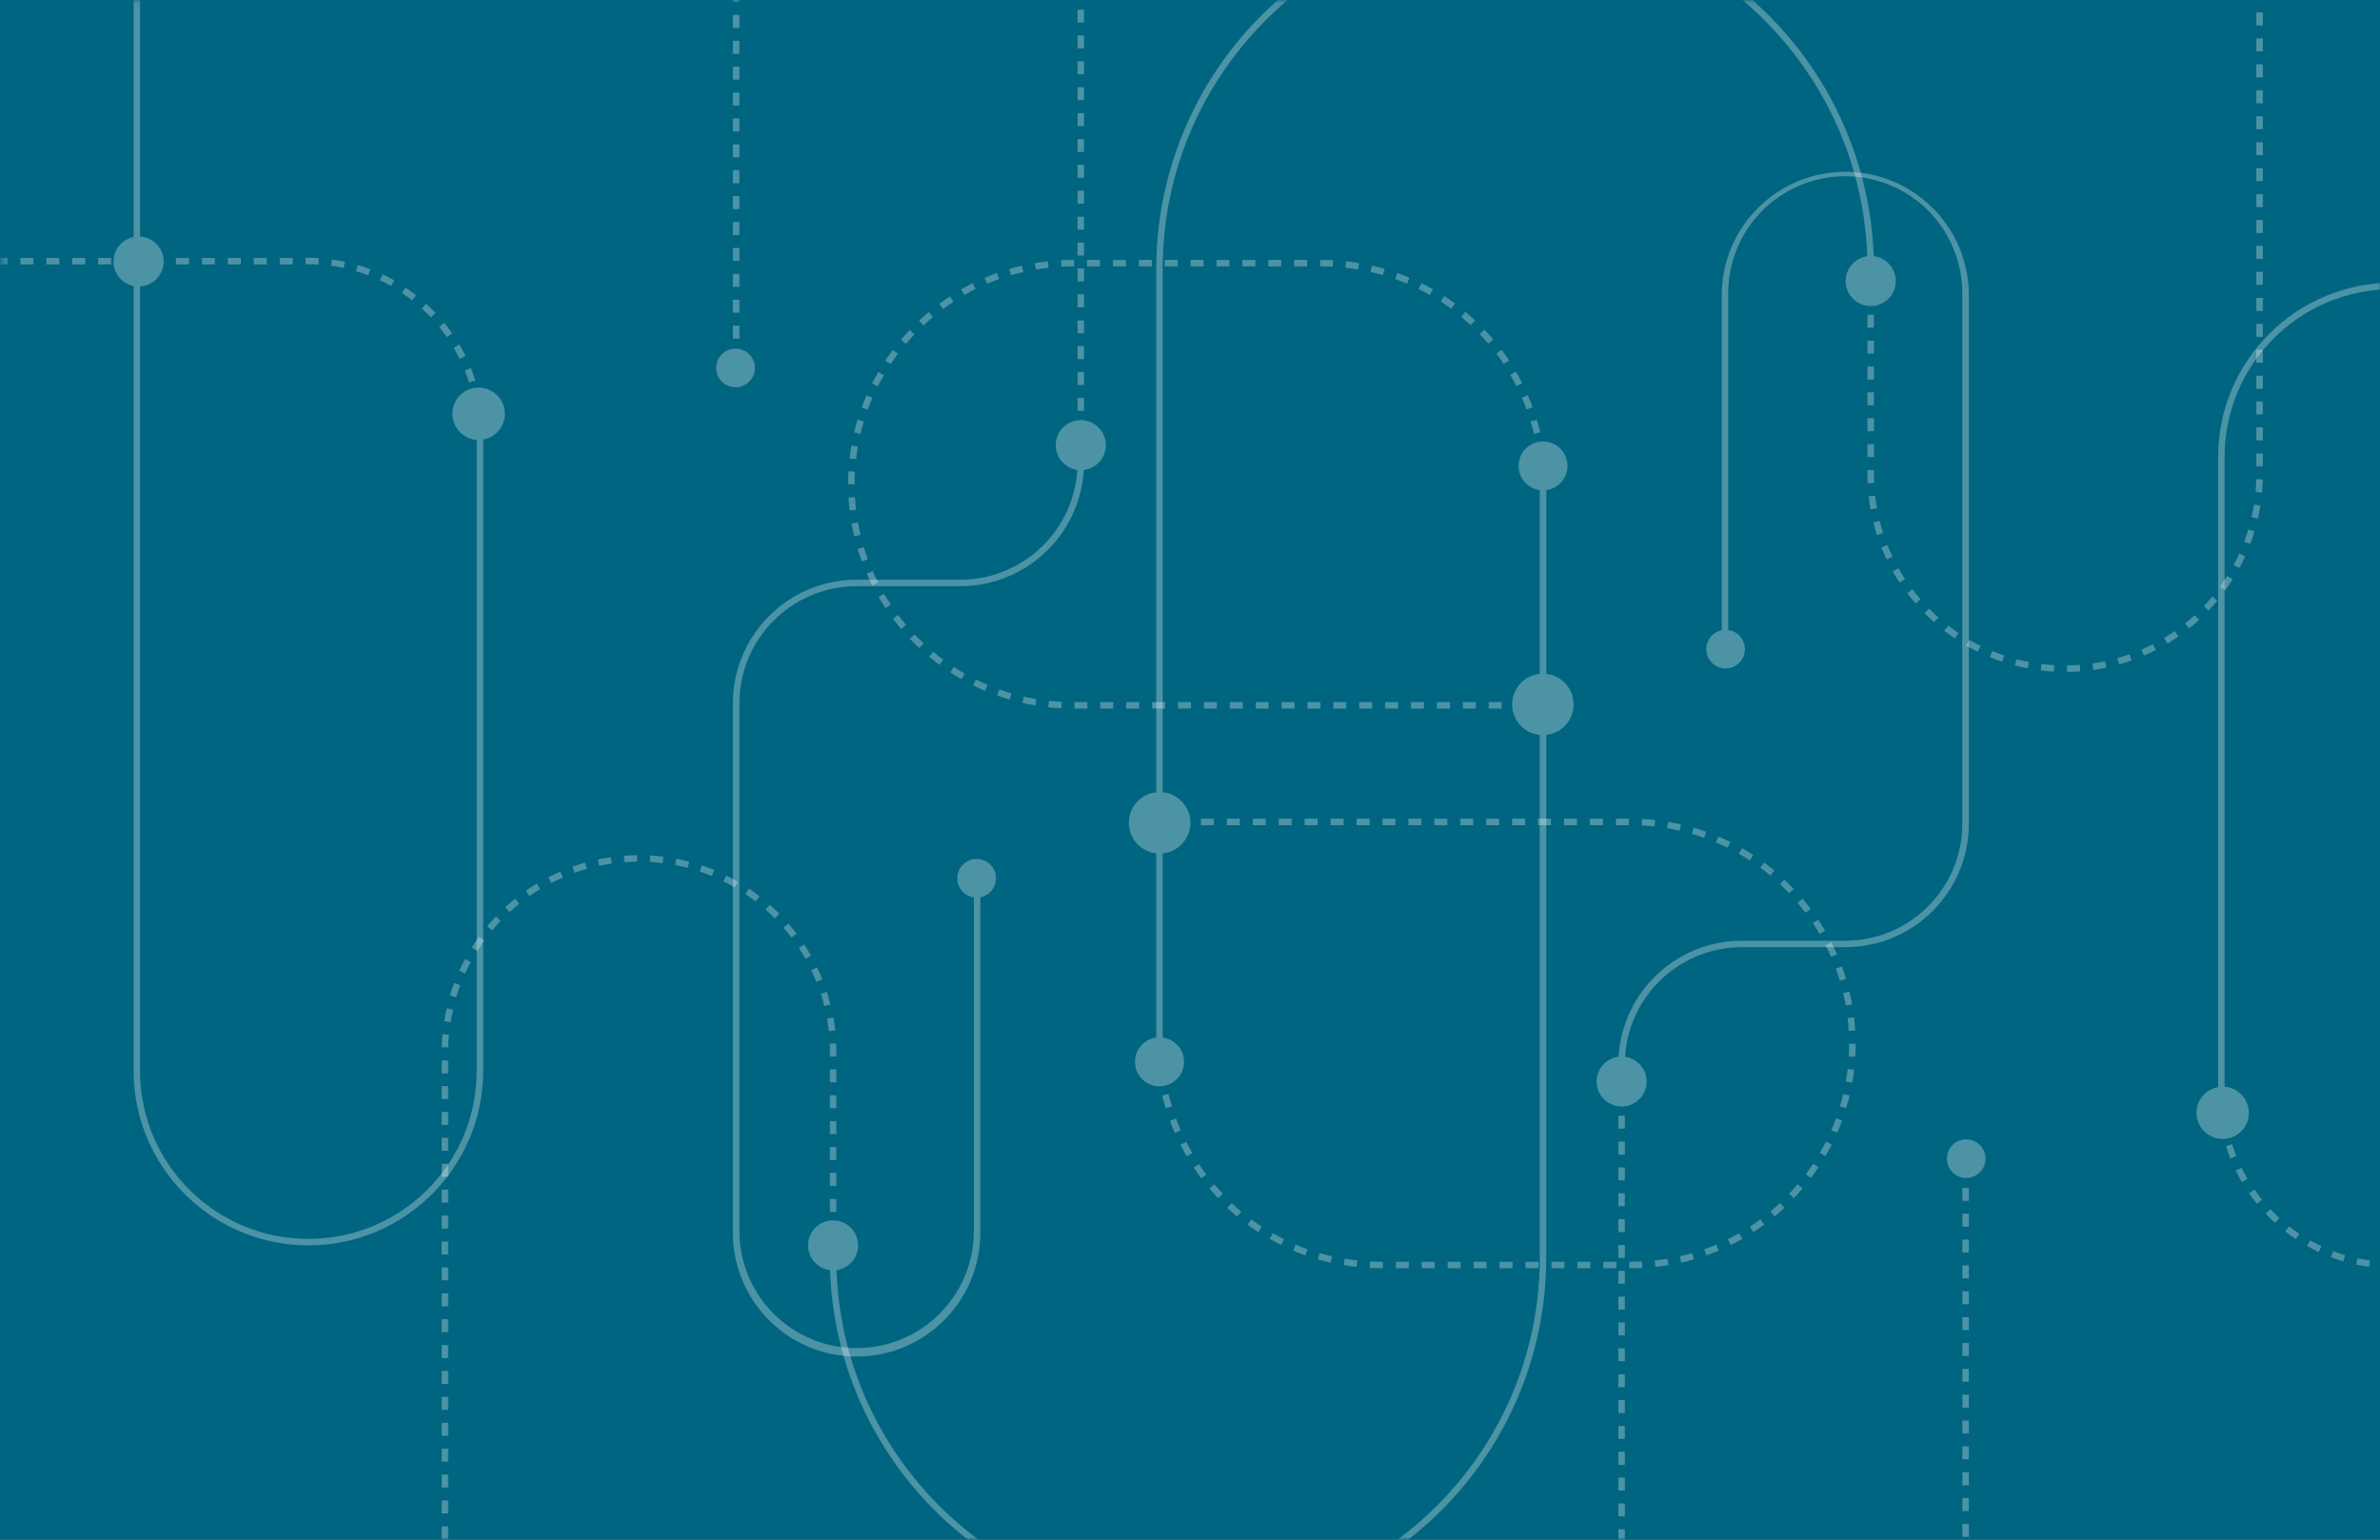 <?xml version="1.0" encoding="UTF-8"?>
<svg width="408px" height="264px" viewBox="0 0 408 264" version="1.1" xmlns="http://www.w3.org/2000/svg" xmlns:xlink="http://www.w3.org/1999/xlink">
    <rect x="0" y="0" width="408" height="264" fill="#333333" stroke="none"/>
    <defs>
        <rect id="path-1" x="0.41" y="0.07" width="408" height="264"></rect>
    </defs>
    <g id="Default_thumbnail_app" stroke="none" stroke-width="1" fill="none" fill-rule="evenodd">
        <rect id="Rectangle-12" fill="#006580" transform="translate(204, 132) scale(-1, 1) translate(-204, -132) " x="0" y="0" width="408" height="264"></rect>
        <g id="Group-2">
            <mask id="mask-2" fill="white">
                <use xlink:href="#path-1"></use>
            </mask>
            <g id="Mask"></g>
            <g id="Group" opacity="0.3" mask="url(#mask-2)" fill="#FFFFFF">
                <g transform="translate(-46, -136)">
                    <path d="M127.719,210.147 L128.833,210.147 C128.833,209.392 128.798,208.63 128.746,207.892 L127.637,207.974 C127.69,208.689 127.719,209.421 127.719,210.147 Z M127.391,205.807 L128.493,205.643 C128.382,204.9 128.235,204.156 128.071,203.424 L126.986,203.67 C127.15,204.373 127.285,205.093 127.391,205.807 Z M126.417,201.573 L127.479,201.239 C127.256,200.519 127.004,199.805 126.722,199.108 L125.69,199.518 C125.96,200.185 126.2,200.876 126.417,201.573 Z M124.81,197.526 L125.807,197.034 C125.479,196.367 125.121,195.699 124.74,195.043 L123.778,195.629 C124.147,196.256 124.493,196.906 124.81,197.55 L124.81,197.526 Z M122.605,193.79 L123.52,193.157 C123.092,192.572 122.634,191.933 122.159,191.354 L121.297,192.051 C121.755,192.636 122.194,193.222 122.605,193.808 L122.605,193.79 Z M119.86,190.428 L120.67,189.667 C120.153,189.116 119.614,188.584 119.057,188.08 L118.306,188.9 C118.84,189.386 119.362,189.901 119.86,190.428 Z M116.64,187.5 L117.327,186.628 C116.74,186.165 116.118,185.72 115.497,185.304 L114.91,186.223 C115.497,186.628 116.083,187.055 116.67,187.5 L116.64,187.5 Z M113.057,185.035 L113.602,184.068 C112.951,183.705 112.277,183.354 111.591,183.038 L111.122,184.039 C111.778,184.349 112.429,184.683 113.057,185.035 Z M109.116,183.196 L109.479,182.159 C108.776,181.895 108.054,181.655 107.333,181.439 L107.022,182.505 C107.714,182.71 108.412,182.944 109.086,183.201 L109.116,183.196 Z M104.905,181.972 L105.139,180.888 C104.4,180.73 103.65,180.601 102.905,180.502 L102.758,181.573 C103.474,181.667 104.195,181.796 104.905,181.942 L104.905,181.972 Z M100.588,181.357 L100.653,180.25 C100.066,180.215 99.433,180.209 98.893,180.197 L98.395,180.197 L98.395,181.31 L98.864,181.31 C99.451,181.31 100.037,181.31 100.582,181.357 L100.588,181.357 Z M0.586,181.339 L2.798,181.339 L2.798,180.226 L0.575,180.226 L0.586,181.339 Z M5.032,181.339 L7.255,181.339 L7.255,180.226 L5.032,180.226 L5.032,181.339 Z M9.478,181.339 L11.7,181.339 L11.7,180.226 L9.478,180.226 L9.478,181.339 Z M13.923,181.339 L16.146,181.339 L16.146,180.226 L13.941,180.226 L13.923,181.339 Z M18.369,181.339 L20.592,181.339 L20.592,180.226 L18.369,180.226 L18.369,181.339 Z M22.814,181.339 L25.037,181.339 L25.037,180.226 L22.814,180.226 L22.814,181.339 Z M27.26,181.339 L29.483,181.339 L29.483,180.226 L27.26,180.226 L27.26,181.339 Z M31.705,181.339 L33.928,181.339 L33.928,180.226 L31.705,180.226 L31.705,181.339 Z M36.151,181.339 L38.374,181.339 L38.374,180.226 L36.151,180.226 L36.151,181.339 Z M40.602,181.339 L42.825,181.339 L42.825,180.226 L40.602,180.226 L40.602,181.339 Z M45.048,181.339 L47.271,181.339 L47.271,180.226 L45.025,180.226 L45.048,181.339 Z M49.494,181.339 L51.716,181.339 L51.716,180.226 L49.494,180.226 L49.494,181.339 Z M53.939,181.339 L56.168,181.339 L56.168,180.226 L53.939,180.226 L53.939,181.339 Z M58.385,181.339 L60.608,181.339 L60.608,180.226 L58.385,180.226 L58.385,181.339 Z M62.83,181.339 L65.053,181.339 L65.053,180.226 L62.83,180.226 L62.83,181.339 Z M67.276,181.339 L69.499,181.339 L69.499,180.226 L67.276,180.226 L67.276,181.339 Z M71.721,181.339 L73.944,181.339 L73.944,180.226 L71.721,180.226 L71.721,181.339 Z M76.167,181.339 L78.39,181.339 L78.39,180.226 L76.167,180.226 L76.167,181.339 Z M80.618,181.339 L82.835,181.339 L82.835,180.226 L80.618,180.226 L80.618,181.339 Z M85.064,181.339 L87.287,181.339 L87.287,180.226 L85.064,180.226 L85.064,181.339 Z M89.51,181.339 L91.732,181.339 L91.732,180.226 L89.51,180.226 L89.51,181.339 Z M93.955,181.339 L96.178,181.339 L96.178,180.226 L93.955,180.226 L93.955,181.339 Z" id="Shape" fill-rule="nonzero"></path>
                    <path d="M98.87,349.542 C115.413,349.523 128.817,336.135 128.833,319.616 L128.833,210.147 L127.719,210.147 L127.719,319.616 C127.719,335.529 114.8,348.43 98.864,348.43 C82.928,348.43 70.009,335.529 70.009,319.616 L70.009,116.01 L68.906,116.01 L68.906,319.616 C68.922,336.135 82.327,349.523 98.87,349.542" id="Path" fill-rule="evenodd"></path>
                    <path d="M171.641,198.493 L172.755,198.493 L172.755,196.273 L171.641,196.273 L171.641,198.493 Z M171.641,194.053 L172.755,194.053 L172.755,191.834 L171.641,191.834 L171.641,194.053 Z M171.641,189.614 L172.755,189.614 L172.755,187.395 L171.641,187.395 L171.641,189.614 Z M171.641,185.175 L172.755,185.175 L172.755,182.956 L171.641,182.956 L171.641,185.175 Z M171.641,180.736 L172.755,180.736 L172.755,178.516 L171.641,178.516 L171.641,180.736 Z M171.641,176.297 L172.755,176.297 L172.755,174.077 L171.641,174.077 L171.641,176.297 Z M171.641,171.858 L172.755,171.858 L172.755,169.638 L171.641,169.638 L171.641,171.858 Z M171.641,167.418 L172.755,167.418 L172.755,165.175 L171.641,165.175 L171.641,167.418 Z M171.641,162.979 L172.755,162.979 L172.755,160.754 L171.641,160.754 L171.641,162.979 Z M171.641,158.534 L172.755,158.534 L172.755,156.315 L171.641,156.315 L171.641,158.534 Z M171.641,154.095 L172.755,154.095 L172.755,151.875 L171.641,151.875 L171.641,154.095 Z M171.641,149.656 L172.755,149.656 L172.755,147.436 L171.641,147.436 L171.641,149.656 Z M171.641,145.217 L172.755,145.217 L172.755,142.997 L171.641,142.997 L171.641,145.217 Z M171.641,140.777 L172.755,140.777 L172.755,138.558 L171.641,138.558 L171.641,140.777 Z M171.641,136.338 L172.755,136.338 L172.755,134.136 L171.641,134.136 L171.641,136.338 Z M171.641,131.899 L172.755,131.899 L172.755,129.679 L171.641,129.679 L171.641,131.899 Z M171.641,127.46 L172.755,127.46 L172.755,125.24 L171.641,125.24 L171.641,127.46 Z M171.641,123.021 L172.755,123.021 L172.755,120.795 L171.641,120.795 L171.641,123.021 Z M171.641,118.581 L172.755,118.581 L172.755,116.356 L171.641,116.356 L171.641,118.581 Z M70.044,114.312 C70.044,113.574 70.109,112.848 70.161,112.122 L69.071,112.034 C69.018,112.778 68.977,113.527 68.947,114.277 L70.044,114.312 Z M171.606,114.16 L172.72,114.119 C172.72,113.369 172.65,112.62 172.591,111.882 L171.483,111.969 C171.541,112.696 171.582,113.422 171.606,114.16 Z M70.378,109.937 C70.46,109.205 70.566,108.485 70.683,107.765 L69.587,107.583 C69.463,108.321 69.364,109.059 69.27,109.803 L70.378,109.937 Z M171.254,109.785 L172.357,109.65 C172.269,108.907 172.163,108.163 172.04,107.431 L170.943,107.612 C171.066,108.333 171.166,109.053 171.254,109.785 Z M71.088,105.604 C71.235,104.883 71.399,104.175 71.581,103.466 L70.502,103.191 C70.32,103.917 70.15,104.643 69.997,105.375 L71.088,105.604 Z M170.533,105.44 L171.624,105.211 C171.465,104.473 171.295,103.747 171.107,103.027 L170.034,103.302 C170.216,104.005 170.38,104.719 170.533,105.44 Z M72.167,101.34 C72.384,100.637 72.607,99.94 72.847,99.249 L71.798,98.886 C71.557,99.589 71.323,100.303 71.106,101.018 L72.167,101.34 Z M169.442,101.194 L170.509,100.872 C170.292,100.151 170.052,99.437 169.805,98.734 L168.773,99.115 C169.02,99.806 169.248,100.503 169.459,101.205 L169.442,101.194 Z M73.622,97.241 C73.891,96.555 74.208,95.888 74.478,95.22 L73.463,94.763 C73.158,95.443 72.877,96.134 72.589,96.825 L73.622,97.241 Z M167.981,97.082 L169.008,96.672 C168.726,95.976 168.421,95.284 168.122,94.605 L167.108,95.062 C167.413,95.73 167.694,96.403 167.981,97.082 Z M75.422,93.217 C75.751,92.561 76.091,91.917 76.449,91.279 L75.481,90.74 C75.117,91.39 74.765,92.052 74.431,92.719 L75.422,93.217 Z M166.152,93.053 L167.143,92.549 C166.803,91.882 166.451,91.22 166.081,90.57 L165.114,91.115 C165.477,91.753 165.823,92.397 166.152,93.053 Z M77.592,89.393 C77.979,88.766 78.378,88.157 78.765,87.548 L77.868,86.927 C77.446,87.513 77.041,88.169 76.648,88.807 L77.592,89.393 Z M164.023,89.223 L164.961,88.637 C164.568,88.005 164.158,87.378 163.735,86.757 L162.815,87.384 C163.231,87.97 163.636,88.602 164.023,89.223 Z M80.032,85.762 C80.466,85.176 80.918,84.591 81.381,84.005 L80.513,83.308 C80.044,83.894 79.586,84.479 79.14,85.065 L80.032,85.762 Z M161.507,85.598 L162.398,84.942 C161.947,84.356 161.483,83.771 161.008,83.185 L160.152,83.888 C160.615,84.473 161.067,85.059 161.507,85.645 L161.507,85.598 Z M82.8,82.359 C83.287,81.809 83.785,81.276 84.296,80.749 L83.492,79.976 C82.976,80.514 82.466,81.065 81.967,81.621 L82.8,82.359 Z M158.721,82.201 L159.548,81.463 C159.049,80.878 158.539,80.362 158.011,79.823 L157.219,80.596 C157.73,81.124 158.228,81.656 158.721,82.201 Z M85.856,79.203 C86.389,78.699 86.929,78.207 87.48,77.727 L86.753,76.889 C86.167,77.375 85.633,77.885 85.093,78.4 L85.856,79.203 Z M155.648,79.056 L156.41,78.248 C155.871,77.739 155.313,77.235 154.744,76.749 L154.017,77.592 C154.574,78.066 155.114,78.558 155.648,79.056 Z M89.175,76.321 C89.762,75.864 90.348,75.419 90.935,74.986 L90.278,74.09 C89.691,74.535 89.105,74.986 88.518,75.455 L89.175,76.321 Z M152.352,76.192 L153.044,75.32 C152.457,74.857 151.871,74.406 151.284,73.967 L150.592,74.869 C151.179,75.296 151.765,75.741 152.352,76.192 Z M92.729,73.733 C93.316,73.329 93.955,72.936 94.583,72.561 L93.996,71.613 C93.351,71.999 92.718,72.397 92.096,72.784 L92.729,73.733 Z M148.762,73.621 L149.378,72.696 C148.753,72.286 148.119,71.896 147.478,71.525 L146.891,72.479 C147.519,72.854 148.135,73.241 148.745,73.651 L148.762,73.621 Z M96.495,71.472 C97.14,71.121 97.791,70.781 98.448,70.459 L97.961,69.463 C97.286,69.791 96.618,70.137 95.961,70.494 L96.495,71.472 Z M145.003,71.378 L145.531,70.406 C144.874,70.049 144.205,69.709 143.537,69.381 L143.05,70.377 C143.707,70.701 144.358,71.035 145.003,71.378 Z M100.43,69.534 C101.099,69.241 101.779,68.948 102.465,68.69 L102.066,67.66 C101.362,67.929 100.67,68.245 99.984,68.515 L100.43,69.534 Z M141.038,69.463 L141.484,68.444 C140.798,68.146 140.106,67.859 139.408,67.595 L139.009,68.632 C139.695,68.895 140.37,69.171 141.038,69.463 Z M104.553,67.958 C105.245,67.73 105.949,67.507 106.653,67.302 L106.342,66.236 C105.62,66.447 104.905,66.67 104.195,66.91 L104.553,67.958 Z M136.956,67.911 L137.308,66.857 C136.604,66.623 135.889,66.4 135.168,66.195 L134.857,67.261 C135.566,67.46 136.264,67.683 136.956,67.911 Z M108.805,66.74 C109.515,66.57 110.23,66.412 110.952,66.272 L110.711,65.147 C109.972,65.294 109.245,65.452 108.518,65.627 L108.805,66.74 Z M132.763,66.705 L132.998,65.616 C132.27,65.446 131.543,65.288 130.804,65.141 L130.593,66.231 C131.314,66.371 132.03,66.523 132.739,66.693 L132.763,66.705 Z M113.092,65.879 C113.816,65.77 114.543,65.676 115.274,65.598 L115.151,64.491 C114.406,64.573 113.661,64.673 112.922,64.784 L113.092,65.879 Z M128.423,65.879 L128.587,64.784 C127.854,64.673 127.109,64.579 126.359,64.497 L126.241,65.604 C126.98,65.68 127.702,65.774 128.423,65.879 Z M117.462,65.428 C118.189,65.381 118.922,65.352 119.655,65.335 L119.655,64.222 C118.904,64.222 118.159,64.275 117.415,64.321 L117.462,65.428 Z M124.054,65.428 L124.124,64.321 C123.379,64.275 122.628,64.245 121.878,64.234 L121.878,65.34 C122.617,65.34 123.35,65.37 124.077,65.428 L124.054,65.428 Z" id="Shape" fill-rule="nonzero"></path>
                    <path d="M282.804,353.454 L283.056,353.454 L283.056,352.347 L282.804,352.347 C282.153,352.347 281.508,352.347 280.868,352.301 L280.81,353.408 C281.467,353.443 282.135,353.454 282.804,353.454 Z M285.285,353.454 L287.507,353.454 L287.507,352.347 L285.285,352.347 L285.285,353.454 Z M289.73,353.454 L291.935,353.454 L291.935,352.347 L289.713,352.347 L289.73,353.454 Z M294.176,353.454 L296.399,353.454 L296.399,352.347 L294.176,352.347 L294.176,353.454 Z M298.621,353.454 L300.844,353.454 L300.844,352.347 L298.621,352.347 L298.621,353.454 Z M303.067,353.454 L305.29,353.454 L305.29,352.347 L303.079,352.347 L303.067,353.454 Z M307.512,353.454 L309.735,353.454 L309.735,352.347 L307.512,352.347 L307.512,353.454 Z M311.958,353.454 L314.181,353.454 L314.181,352.347 L311.958,352.347 L311.958,353.454 Z M316.404,353.454 L318.626,353.454 L318.626,352.347 L316.404,352.347 L316.404,353.454 Z M320.849,353.454 L323.078,353.454 L323.078,352.347 L320.849,352.347 L320.849,353.454 Z M325.301,353.454 L325.518,353.454 C326.198,353.454 326.872,353.454 327.547,353.408 L327.488,352.295 C326.835,352.33 326.178,352.347 325.518,352.347 L325.301,352.347 L325.301,353.454 Z M278.563,353.226 L278.681,352.125 C277.959,352.043 277.226,351.943 276.511,351.82 L276.329,352.916 C277.062,353.039 277.813,353.144 278.563,353.226 Z M329.793,353.226 C330.544,353.144 331.294,353.039 332.028,352.916 L331.84,351.82 C331.13,351.943 330.397,352.043 329.67,352.125 L329.793,353.226 Z M274.118,352.482 L274.341,351.41 C273.637,351.252 272.927,351.065 272.224,350.86 L271.913,351.926 C272.634,352.137 273.373,352.33 274.094,352.511 L274.118,352.482 Z M334.215,352.511 C334.937,352.347 335.67,352.154 336.397,351.926 L336.08,350.866 C335.376,351.071 334.667,351.258 333.963,351.416 L334.215,352.511 Z M269.766,351.252 L270.142,350.21 C269.461,349.964 268.775,349.695 268.106,349.413 L267.672,350.432 C268.359,350.725 269.062,351.018 269.766,351.252 Z M338.538,351.252 C339.247,351 339.957,350.719 340.643,350.427 L340.203,349.408 C339.54,349.695 338.854,349.964 338.162,350.21 L338.538,351.252 Z M265.626,349.495 L266.13,348.482 C265.473,348.154 264.828,347.809 264.2,347.451 L263.649,348.412 C264.294,348.781 264.963,349.138 265.631,349.472 L265.626,349.495 Z M342.696,349.472 C343.364,349.138 344.033,348.781 344.684,348.406 L344.133,347.446 C343.499,347.809 342.848,348.154 342.203,348.476 L342.696,349.472 Z M261.725,347.258 L262.312,346.327 C261.725,345.935 261.098,345.513 260.511,345.08 L259.855,345.976 C260.441,346.421 261.074,346.848 261.702,347.258 L261.725,347.258 Z M346.584,347.258 C347.212,346.848 347.833,346.415 348.437,345.97 L347.775,345.074 C347.188,345.507 346.602,345.929 345.98,346.327 L346.584,347.258 Z M258.078,344.611 L258.793,343.762 C258.236,343.299 257.685,342.813 257.151,342.315 L256.388,343.124 C256.94,343.639 257.509,344.137 258.078,344.611 Z M350.209,344.576 C350.795,344.096 351.382,343.592 351.898,343.083 L351.135,342.274 C350.607,342.772 350.056,343.258 349.499,343.727 L350.209,344.576 Z M254.834,341.454 L255.638,340.693 C255.139,340.172 254.647,339.621 254.172,339.065 L253.327,339.78 C253.814,340.365 254.318,340.922 254.834,341.454 Z M353.516,341.454 C354.033,340.91 354.543,340.342 355.018,339.774 L354.173,339.059 C353.704,339.61 353.211,340.16 352.713,340.687 L353.516,341.454 Z M251.902,338.058 L252.793,337.39 C252.353,336.804 251.931,336.219 251.526,335.604 L250.617,336.184 C251.034,336.804 251.468,337.425 251.919,338.023 L251.902,338.058 Z M356.449,337.982 C356.9,337.396 357.334,336.769 357.751,336.143 L356.818,335.557 C356.42,336.143 355.997,336.763 355.563,337.343 L356.449,337.982 Z M249.439,334.274 L250.4,333.718 C250.037,333.091 249.685,332.441 249.356,331.791 L248.359,332.295 C248.7,332.963 249.063,333.63 249.439,334.274 Z M358.936,334.233 C359.311,333.583 359.669,332.922 360.009,332.254 L359.018,331.75 C358.689,332.4 358.337,333.045 357.974,333.671 L358.936,334.233 Z M247.403,330.251 L248.418,329.812 C248.131,329.144 247.832,328.459 247.609,327.78 L246.565,328.16 C246.823,328.863 247.104,329.566 247.403,330.251 Z M360.965,330.216 C361.258,329.537 361.551,328.834 361.798,328.131 L360.754,327.75 C360.502,328.43 360.232,329.115 359.944,329.777 L360.965,330.216 Z M245.838,326.017 L246.905,325.701 C246.694,325.004 246.5,324.295 246.318,323.586 L245.239,323.844 C245.409,324.57 245.603,325.302 245.826,326.017 L245.838,326.017 Z M362.484,326.017 C362.701,325.297 362.894,324.564 363.07,323.838 L361.991,323.586 C361.827,324.289 361.633,324.998 361.405,325.701 L362.484,326.017 Z M244.788,321.666 L245.884,321.472 C245.755,320.752 245.65,320.026 245.568,319.311 L244.459,319.434 C244.547,320.178 244.653,320.928 244.788,321.666 Z M363.522,321.636 C363.651,320.904 363.757,320.155 363.844,319.411 L362.742,319.282 C362.654,320.002 362.548,320.734 362.425,321.443 L363.522,321.636 Z M244.266,317.191 L245.374,317.127 C245.333,316.406 245.316,315.669 245.316,314.942 L244.201,314.942 C244.201,315.692 244.201,316.447 244.266,317.191 Z M364.038,317.191 C364.079,316.453 364.103,315.704 364.103,314.966 L362.988,314.966 C362.988,315.704 362.988,316.43 362.93,317.15 L364.038,317.191 Z M362.924,312.752 L364.032,312.688 C363.991,311.944 363.927,311.188 363.839,310.45 L362.736,310.579 C362.818,311.294 362.883,312.032 362.924,312.752 Z M362.413,308.412 L363.51,308.219 C363.381,307.487 363.229,306.749 363.053,306.017 L361.974,306.275 C362.138,306.983 362.29,307.704 362.413,308.412 Z M361.405,304.161 L362.466,303.844 C362.249,303.124 362.009,302.404 361.751,301.701 L360.707,302.087 C360.959,302.767 361.194,303.464 361.405,304.161 Z M359.892,300.061 L360.912,299.616 C360.613,298.931 360.29,298.246 359.95,297.578 L358.959,298.082 C359.287,298.726 359.598,299.393 359.892,300.061 Z M357.909,296.155 L358.871,295.598 C358.496,294.954 358.097,294.31 357.698,293.683 L356.771,294.298 C357.176,294.884 357.563,295.528 357.944,296.155 L357.909,296.155 Z M355.522,292.512 L356.414,291.844 C355.956,291.259 355.487,290.673 355.006,290.088 L354.156,290.808 C354.625,291.353 355.082,291.932 355.522,292.512 Z M352.695,289.18 L353.499,288.413 C352.989,287.874 352.449,287.341 351.898,286.826 L351.112,287.575 C351.651,288.073 352.173,288.588 352.672,289.115 L352.695,289.18 Z M349.47,286.129 L350.185,285.274 C349.599,284.793 349.012,284.325 348.426,283.886 L347.769,284.782 C348.355,285.203 348.942,285.66 349.487,286.129 L349.47,286.129 Z M345.968,283.534 L346.555,282.603 C345.927,282.193 345.282,281.801 344.631,281.432 L344.08,282.392 C344.707,282.755 345.335,283.136 345.945,283.534 L345.968,283.534 Z M342.15,281.367 L342.643,280.372 C341.974,280.038 341.282,279.722 340.596,279.435 L340.162,280.454 C340.831,280.735 341.499,281.039 342.15,281.367 Z M338.127,279.657 L338.502,278.615 C337.793,278.363 337.071,278.129 336.356,277.918 L336.045,278.984 C336.737,279.189 337.441,279.417 338.127,279.657 Z M333.928,278.433 L334.174,277.35 C333.441,277.186 332.696,277.039 331.963,276.911 L331.781,278.006 C332.491,278.129 333.212,278.269 333.928,278.433 Z M329.611,277.707 L329.729,276.606 C328.99,276.524 328.233,276.465 327.482,276.424 L327.43,277.537 C328.157,277.572 328.89,277.631 329.611,277.707 Z M251.872,277.49 L254.095,277.49 L254.095,276.378 L251.878,276.378 L251.872,277.49 Z M256.318,277.49 L258.541,277.49 L258.541,276.378 L256.318,276.378 L256.318,277.49 Z M260.764,277.49 L262.986,277.49 L262.986,276.378 L260.764,276.378 L260.764,277.49 Z M265.209,277.49 L267.432,277.49 L267.432,276.378 L265.209,276.378 L265.209,277.49 Z M269.655,277.49 L271.878,277.49 L271.878,276.378 L269.649,276.378 L269.655,277.49 Z M274.106,277.49 L276.329,277.49 L276.329,276.378 L274.106,276.378 L274.106,277.49 Z M278.552,277.49 L280.792,277.49 L280.792,276.378 L278.569,276.378 L278.552,277.49 Z M282.997,277.49 L285.22,277.49 L285.22,276.378 L282.997,276.378 L282.997,277.49 Z M287.443,277.49 L289.666,277.49 L289.666,276.378 L287.443,276.378 L287.443,277.49 Z M291.888,277.49 L294.111,277.49 L294.111,276.378 L291.888,276.378 L291.888,277.49 Z M296.334,277.49 L298.557,277.49 L298.557,276.378 L296.334,276.378 L296.334,277.49 Z M300.78,277.49 L303.002,277.49 L303.002,276.378 L300.78,276.378 L300.78,277.49 Z M305.225,277.49 L307.448,277.49 L307.448,276.378 L305.225,276.378 L305.225,277.49 Z M309.671,277.49 L311.876,277.49 L311.876,276.378 L309.653,276.378 L309.671,277.49 Z M314.116,277.49 L316.339,277.49 L316.339,276.378 L314.116,276.378 L314.116,277.49 Z M318.562,277.49 L320.791,277.49 L320.791,276.378 L318.562,276.378 L318.562,277.49 Z M323.013,277.49 L325.236,277.49 L325.236,276.378 L323.019,276.378 L323.013,277.49 Z M249.644,277.49 L249.644,276.378 L247.421,276.378 L247.421,277.484 L249.65,277.484 L249.644,277.49 Z M245.187,277.426 L245.187,276.313 L244.764,276.313 L244.717,277.42 L245.187,277.426 Z" id="Shape" fill-rule="nonzero"></path>
                    <path d="M244.213,314.919 L245.321,314.919 L245.321,182.089 C245.321,148.774 272.367,121.767 305.73,121.767 C339.092,121.767 366.138,148.774 366.138,182.089 L367.246,182.089 C367.246,160.143 355.521,139.863 336.488,128.89 C317.455,117.917 294.005,117.917 274.971,128.89 C255.938,139.863 244.213,160.143 244.213,182.089 L244.213,314.919 Z" id="Path" fill-rule="evenodd"></path>
                    <path d="M400.353,251.207 C401.116,251.207 401.872,251.166 402.611,251.113 L402.529,250.006 C401.814,250.059 401.081,250.088 400.342,250.094 L400.353,251.207 Z M398.089,251.154 L398.154,250.047 C397.433,250.006 396.699,249.942 395.972,249.848 L395.837,250.955 C396.588,251.043 397.345,251.113 398.089,251.154 Z M404.863,250.867 C405.596,250.761 406.347,250.627 407.092,250.475 L406.863,249.385 C406.142,249.537 405.421,249.666 404.705,249.766 L404.863,250.867 Z M393.603,250.603 L393.814,249.514 C393.104,249.374 392.383,249.21 391.679,249.028 L391.398,250.1 C392.125,250.293 392.87,250.463 393.603,250.603 Z M409.285,249.924 C410.013,249.725 410.734,249.491 411.444,249.239 L411.068,248.196 C410.388,248.436 409.684,248.659 408.986,248.858 L409.285,249.924 Z M389.228,249.456 L389.58,248.401 C388.893,248.173 388.201,247.915 387.527,247.634 L387.105,248.659 C387.802,248.952 388.512,249.215 389.228,249.456 Z M413.543,248.407 C414.235,248.103 414.922,247.781 415.584,247.435 L415.074,246.451 C414.435,246.785 413.772,247.101 413.098,247.388 L413.543,248.407 Z M385.04,247.751 L385.533,246.756 C384.882,246.439 384.231,246.088 383.603,245.725 L383.046,246.685 C383.697,247.06 384.366,247.423 385.04,247.751 Z M417.561,246.352 C418.206,245.959 418.845,245.543 419.455,245.122 L418.816,244.214 C418.229,244.624 417.608,245.028 416.98,245.385 L417.561,246.352 Z M381.122,245.485 L381.744,244.565 C381.158,244.155 380.571,243.728 379.985,243.283 L379.304,244.161 C379.891,244.618 380.518,245.063 381.14,245.485 L381.122,245.485 Z M421.279,243.763 C421.866,243.295 422.452,242.797 422.992,242.287 L422.241,241.473 C421.701,241.965 421.144,242.445 420.581,242.896 L421.279,243.763 Z M377.562,242.691 L378.301,241.866 C377.756,241.379 377.222,240.876 376.712,240.36 L375.92,241.139 C376.448,241.672 376.999,242.194 377.562,242.691 Z M424.604,240.683 C425.121,240.138 425.625,239.57 426.112,238.99 L425.255,238.281 C424.786,238.867 424.3,239.394 423.801,239.915 L424.604,240.683 Z M374.384,239.476 L375.228,238.756 C374.753,238.205 374.29,237.631 373.85,237.052 L372.964,237.719 C373.416,238.305 373.891,238.89 374.384,239.476 Z M427.478,237.21 C427.924,236.624 428.352,235.968 428.745,235.341 L427.807,234.756 C427.42,235.341 427.009,235.974 426.581,236.565 L427.478,237.21 Z M371.645,235.88 L372.577,235.295 C372.178,234.709 371.797,234.065 371.439,233.426 L370.472,233.971 C370.841,234.627 371.24,235.277 371.645,235.904 L371.645,235.88 Z M429.889,233.409 C430.241,232.741 430.581,232.062 430.892,231.382 L429.877,230.92 C429.578,231.582 429.255,232.238 428.909,232.882 L429.889,233.409 Z M369.428,231.939 L370.431,231.459 C370.12,230.803 369.844,230.135 369.557,229.462 L368.525,229.872 C368.8,230.563 369.111,231.265 369.428,231.939 Z M431.76,229.257 C432.024,228.56 432.264,227.833 432.487,227.113 L431.419,226.797 C431.208,227.494 430.974,228.191 430.716,228.87 L431.76,229.257 Z M367.756,227.746 L368.818,227.406 C368.595,226.715 368.39,226.006 368.231,225.304 L367.152,225.573 C367.328,226.299 367.539,227.025 367.739,227.746 L367.756,227.746 Z M433.062,224.911 C433.226,224.185 433.372,223.435 433.49,222.692 L432.393,222.522 C432.276,223.236 432.141,223.957 431.977,224.665 L433.062,224.911 Z M366.665,223.342 L367.762,223.148 C367.633,222.44 367.528,221.708 367.446,220.987 L366.343,221.104 C366.425,221.854 366.536,222.61 366.665,223.342 Z M433.771,220.449 C433.836,219.705 433.883,218.949 433.9,218.194 L432.786,218.164 C432.786,218.897 432.727,219.629 432.663,220.349 L433.771,220.449 Z M366.167,218.856 L367.281,218.803 C367.281,218.323 367.246,217.842 367.246,217.356 L367.246,216.607 L366.138,216.607 L366.138,217.356 C366.138,217.854 366.138,218.358 366.167,218.856 Z M432.798,215.957 L433.912,215.957 L433.912,213.784 L432.798,213.784 L432.798,215.957 Z M366.138,214.381 L367.246,214.381 L367.246,212.162 L366.138,212.162 L366.138,214.381 Z M432.798,211.512 L433.912,211.512 L433.912,209.286 L432.798,209.286 L432.798,211.512 Z M366.138,209.936 L367.246,209.936 L367.246,207.711 L366.138,207.711 L366.138,209.936 Z M432.798,207.061 L433.912,207.061 L433.912,204.841 L432.798,204.841 L432.798,207.061 Z M366.138,205.491 L367.246,205.491 L367.246,203.266 L366.138,203.266 L366.138,205.491 Z M432.798,202.657 L433.912,202.657 L433.912,200.431 L432.798,200.431 L432.798,202.657 Z M366.138,201.081 L367.246,201.081 L367.246,198.856 L366.138,198.856 L366.138,201.081 Z M432.798,198.206 L433.912,198.206 L433.912,195.986 L432.798,195.986 L432.798,198.206 Z M366.138,196.636 L367.246,196.636 L367.246,194.411 L366.138,194.411 L366.138,196.636 Z M432.798,193.761 L433.912,193.761 L433.912,191.529 L432.798,191.529 L432.798,193.761 Z M366.138,192.185 L367.246,192.185 L367.246,189.96 L366.138,189.96 L366.138,192.185 Z M432.798,189.316 L433.912,189.316 L433.912,187.09 L432.798,187.09 L432.798,189.316 Z M366.138,187.717 L367.246,187.717 L367.246,185.491 L366.138,185.491 L366.138,187.717 Z M432.798,184.841 L433.912,184.841 L433.912,182.616 L432.798,182.616 L432.798,184.841 Z M432.798,180.396 L433.912,180.396 L433.912,178.171 L432.798,178.171 L432.798,180.396 Z M432.798,175.945 L433.912,175.945 L433.912,173.726 L432.798,173.726 L432.798,175.945 Z M432.798,171.5 L433.912,171.5 L433.912,169.275 L432.798,169.275 L432.798,171.5 Z M432.798,167.055 L433.912,167.055 L433.912,164.83 L432.798,164.83 L432.798,167.055 Z M432.798,162.604 L433.912,162.604 L433.912,160.379 L432.798,160.379 L432.798,162.604 Z M432.798,158.159 L433.912,158.159 L433.912,155.934 L432.798,155.934 L432.798,158.159 Z M432.798,153.708 L433.912,153.708 L433.912,151.483 L432.798,151.483 L432.798,153.708 Z M432.798,149.263 L433.912,149.263 L433.912,147.02 L432.798,147.02 L432.798,149.263 Z M432.798,144.812 L433.912,144.812 L433.912,142.587 L432.798,142.587 L432.798,144.812 Z M432.798,140.367 L433.912,140.367 L433.912,138.142 L432.798,138.142 L432.798,140.367 Z M432.798,135.917 L433.912,135.917 L433.912,133.697 L432.798,133.697 L432.798,135.917 Z M432.798,131.471 L433.912,131.471 L433.912,129.246 L432.798,129.246 L432.798,131.471 Z M432.798,127.026 L433.912,127.026 L433.912,124.801 L432.798,124.801 L432.798,127.026 Z M432.798,122.576 L433.912,122.576 L433.912,120.35 L432.798,120.35 L432.798,122.576 Z M432.798,118.125 L433.912,118.125 L433.912,115.905 L432.798,115.905 L432.798,118.125 Z M432.798,113.68 L433.912,113.68 L433.912,111.454 L432.798,111.454 L432.798,113.68 Z M432.798,109.235 L433.912,109.235 L433.912,107.009 L432.798,107.009 L432.798,109.235 Z M432.798,104.784 L433.912,104.784 L433.912,102.564 L432.798,102.564 L432.798,104.784 Z M432.798,100.339 L433.912,100.339 L433.912,98.113 L432.798,98.113 L432.798,100.339 Z M432.798,95.888 L433.912,95.888 L433.912,93.668 L432.798,93.668 L432.798,95.888 Z M432.798,91.443 L433.912,91.443 L433.912,89.217 L432.798,89.217 L432.798,91.443 Z M432.798,86.992 L433.912,86.992 L433.912,84.772 L432.798,84.772 L432.798,86.992 Z M432.798,82.547 L433.912,82.547 L433.912,80.321 L432.798,80.321 L432.798,82.547 Z M432.798,78.102 L433.912,78.102 L433.912,75.876 L432.798,75.876 L432.798,78.102 Z" id="Shape" fill-rule="nonzero"></path>
                    <rect id="Rectangle" fill-rule="evenodd" x="366.144" y="182.089" width="1.108" height="1.113"></rect>
                    <path d="M230.724,215.33 L231.832,215.33 L231.832,213.11 L230.724,213.11 L230.724,215.33 Z M230.724,210.891 L231.832,210.891 L231.832,208.671 L230.724,208.671 L230.724,210.891 Z M230.724,206.452 L231.832,206.452 L231.832,204.232 L230.724,204.232 L230.724,206.452 Z M230.724,202.012 L231.832,202.012 L231.832,199.793 L230.724,199.793 L230.724,202.012 Z M230.724,197.573 L231.832,197.573 L231.832,195.354 L230.724,195.354 L230.724,197.573 Z M230.724,193.134 L231.832,193.134 L231.832,190.944 L230.724,190.944 L230.724,193.134 Z M230.724,188.695 L231.832,188.695 L231.832,186.469 L230.724,186.469 L230.724,188.695 Z M230.724,184.256 L231.832,184.256 L231.832,182.03 L230.724,182.03 L230.724,184.256 Z M230.724,179.811 L231.832,179.811 L231.832,177.591 L230.724,177.591 L230.724,179.811 Z M230.724,175.377 L231.832,175.377 L231.832,173.152 L230.724,173.152 L230.724,175.377 Z M230.724,170.932 L231.832,170.932 L231.832,168.689 L230.724,168.689 L230.724,170.932 Z M230.724,166.493 L231.832,166.493 L231.832,164.273 L230.724,164.273 L230.724,166.493 Z M230.724,162.054 L231.832,162.054 L231.832,159.834 L230.724,159.834 L230.724,162.054 Z M230.724,157.615 L231.832,157.615 L231.832,155.395 L230.724,155.395 L230.724,157.615 Z M230.724,153.175 L231.832,153.175 L231.832,150.956 L230.724,150.956 L230.724,153.175 Z M230.724,148.736 L231.832,148.736 L231.832,146.517 L230.724,146.517 L230.724,148.736 Z M230.724,144.297 L231.832,144.297 L231.832,142.077 L230.724,142.077 L230.724,144.297 Z M230.724,139.858 L231.832,139.858 L231.832,137.65 L230.724,137.65 L230.724,139.858 Z M230.724,135.419 L231.832,135.419 L231.832,133.193 L230.724,133.193 L230.724,135.419 Z M230.724,130.974 L231.832,130.974 L231.832,128.754 L230.724,128.754 L230.724,130.974 Z M230.724,126.534 L231.832,126.534 L231.832,124.315 L230.724,124.315 L230.724,126.534 Z M230.724,122.095 L231.832,122.095 L231.832,119.876 L230.724,119.876 L230.724,122.095 Z M230.724,117.656 L231.832,117.656 L231.832,115.436 L230.724,115.436 L230.724,117.656 Z M230.724,113.217 L231.832,113.217 L231.832,110.997 L230.724,110.997 L230.724,113.217 Z M230.724,108.778 L231.832,108.778 L231.832,106.558 L230.724,106.558 L230.724,108.778 Z M230.724,104.339 L231.832,104.339 L231.832,102.119 L230.724,102.119 L230.724,104.339 Z M230.724,99.899 L231.832,99.899 L231.832,97.68 L230.724,97.68 L230.724,99.899 Z M230.724,95.46 L231.832,95.46 L231.832,93.241 L230.724,93.241 L230.724,95.46 Z M230.724,91.015 L231.832,91.015 L231.832,88.796 L230.724,88.796 L230.724,91.015 Z M230.724,86.582 L231.832,86.582 L231.832,84.356 L230.724,84.356 L230.724,86.582 Z M230.724,82.137 L231.832,82.137 L231.832,79.917 L230.724,79.917 L230.724,82.137 Z M230.724,77.698 L231.832,77.698 L231.832,75.478 L230.724,75.478 L230.724,77.698 Z M230.724,73.258 L231.832,73.258 L231.832,71.039 L230.724,71.039 L230.724,73.258 Z M230.724,68.819 L231.832,68.819 L231.832,66.6 L230.724,66.6 L230.724,68.819 Z M230.724,64.38 L231.832,64.38 L231.832,62.16 L230.724,62.16 L230.724,64.38 Z M230.724,59.941 L231.832,59.941 L231.832,57.721 L230.724,57.721 L230.724,59.941 Z M230.724,55.502 L231.832,55.502 L231.832,53.282 L230.724,53.282 L230.724,55.502 Z M230.724,51.062 L231.832,51.062 L231.832,48.837 L230.724,48.837 L230.724,51.062 Z M230.724,46.623 L231.832,46.623 L231.832,44.398 L230.724,44.398 L230.724,46.623 Z M230.724,42.178 L231.832,42.178 L231.832,39.959 L230.724,39.959 L230.724,42.178 Z M230.724,37.739 L231.832,37.739 L231.832,35.519 L230.724,35.519 L230.724,37.739 Z M230.724,33.3 L231.832,33.3 L231.832,31.063 L230.724,31.063 L230.724,33.3 Z M230.724,28.861 L231.832,28.861 L231.832,26.641 L230.724,26.641 L230.724,28.861 Z M230.724,24.421 L231.832,24.421 L231.832,22.202 L230.724,22.202 L230.724,24.421 Z M230.724,19.982 L231.832,19.982 L231.832,17.763 L230.724,17.763 L230.724,19.982 Z M230.724,15.543 L231.832,15.543 L231.832,13.323 L230.724,13.323 L230.724,15.543 Z M230.724,11.104 L231.832,11.104 L231.832,8.878 L230.724,8.878 L230.724,11.104 Z M230.724,6.665 L231.832,6.665 L231.832,4.445 L230.724,4.445 L230.724,6.665 Z M230.724,2.225 L231.832,2.225 L231.832,0.023 L230.724,0.023 L230.724,2.225 Z" id="Shape" fill-rule="nonzero"></path>
                    <path d="M192.848,368.599 C204.556,368.586 214.043,359.113 214.056,347.422 L214.056,286.597 L212.947,286.597 L212.947,347.422 C212.76,358.371 203.818,367.149 192.851,367.149 C181.885,367.149 172.943,358.371 172.755,347.422 L172.755,256.577 C172.768,245.501 181.757,236.526 192.848,236.513 L210.625,236.513 C222.333,236.497 231.819,227.021 231.832,215.33 L230.724,215.33 C230.714,226.41 221.721,235.39 210.625,235.4 L192.848,235.4 C181.141,235.413 171.654,244.887 171.641,256.577 L171.641,347.422 C171.654,359.113 181.141,368.586 192.848,368.599" id="Path" fill-rule="evenodd"></path>
                    <path d="M123.555,206.944 C123.553,208.761 124.647,210.401 126.328,211.098 C128.009,211.795 129.944,211.412 131.232,210.128 C132.52,208.843 132.906,206.911 132.21,205.232 C131.514,203.553 129.873,202.457 128.053,202.457 C126.861,202.456 125.717,202.928 124.873,203.769 C124.029,204.611 123.555,205.753 123.555,206.944" id="Path" fill-rule="evenodd"></path>
                    <path d="M65.458,180.841 C65.458,183.212 67.382,185.134 69.757,185.134 C72.131,185.134 74.056,183.212 74.056,180.841 C74.056,178.47 72.131,176.549 69.757,176.549 C67.382,176.549 65.458,178.47 65.458,180.841" id="Path" fill-rule="evenodd"></path>
                    <path d="M168.773,199.084 C168.773,200.915 170.259,202.399 172.093,202.399 C173.926,202.399 175.412,200.915 175.412,199.084 C175.412,197.253 173.926,195.769 172.093,195.769 C170.261,195.773 168.776,197.255 168.773,199.084" id="Path" fill-rule="evenodd"></path>
                    <path d="M210.103,286.597 C210.103,288.428 211.589,289.912 213.422,289.912 C215.256,289.912 216.742,288.428 216.742,286.597 C216.742,284.766 215.256,283.282 213.422,283.282 C212.542,283.281 211.696,283.63 211.073,284.252 C210.451,284.873 210.101,285.718 210.103,286.597" id="Path" fill-rule="evenodd"></path>
                    <path d="M226.982,212.326 C226.98,214.063 228.026,215.63 229.633,216.296 C231.24,216.962 233.091,216.595 234.321,215.367 C235.551,214.138 235.918,212.291 235.252,210.686 C234.585,209.081 233.015,208.036 231.275,208.039 C228.905,208.042 226.985,209.959 226.982,212.326" id="Path" fill-rule="evenodd"></path>
                    <path d="M239.521,277.086 C239.521,279.221 240.81,281.144 242.786,281.959 C244.762,282.773 247.035,282.316 248.542,280.803 C250.049,279.289 250.494,277.017 249.668,275.049 C248.841,273.08 246.908,271.804 244.77,271.815 C243.373,271.815 242.033,272.372 241.048,273.361 C240.063,274.35 239.513,275.691 239.521,277.086" id="Path" fill-rule="evenodd"></path>
                    <path d="M240.565,318.07 C240.565,320.389 242.448,322.269 244.77,322.269 C247.093,322.269 248.975,320.389 248.975,318.07 C248.975,315.751 247.093,313.871 244.77,313.871 C243.654,313.869 242.584,314.311 241.795,315.099 C241.006,315.887 240.563,316.956 240.565,318.07" id="Path" fill-rule="evenodd"></path>
                    <path d="M362.396,184.185 C362.396,186.556 364.321,188.478 366.695,188.478 C369.069,188.478 370.994,186.556 370.994,184.185 C370.994,181.815 369.069,179.893 366.695,179.893 C364.321,179.893 362.396,181.815 362.396,184.185" id="Path" fill-rule="evenodd"></path>
                </g>
            </g>
            <g id="Group" opacity="0.3" mask="url(#mask-2)" fill="#FFFFFF">
                <g transform="translate(74, 29)">
                    <path d="M307.358,158.62 L306.251,158.62 C306.251,159.374 306.251,160.134 306.333,160.877 L307.44,160.795 C307.387,160.076 307.358,159.351 307.358,158.62 Z M307.685,162.952 L306.585,163.116 C306.696,163.858 306.842,164.607 307.006,165.337 L308.089,165.086 C307.925,164.385 307.791,163.665 307.685,162.952 Z M308.657,167.185 L307.598,167.512 C307.82,168.231 308.078,168.944 308.353,169.646 L309.383,169.231 C309.114,168.564 308.874,167.875 308.657,167.185 Z M310.261,171.219 L309.266,171.71 C309.594,172.376 309.951,173.048 310.332,173.697 L311.292,173.142 C310.923,172.511 310.578,171.867 310.261,171.219 Z M312.463,174.972 L311.549,175.603 C311.977,176.217 312.433,176.825 312.908,177.41 L313.768,176.708 C313.312,176.123 312.872,175.539 312.463,174.954 L312.463,174.972 Z M315.203,178.333 L314.395,179.093 C314.91,179.637 315.448,180.169 316.005,180.672 L316.754,179.853 C316.221,179.368 315.7,178.859 315.203,178.333 Z M318.417,181.256 L317.761,182.145 C318.346,182.612 318.932,183.057 319.587,183.472 L320.173,182.548 C319.587,182.151 319.002,181.724 318.417,181.274 L318.417,181.256 Z M322.029,183.688 L321.484,184.653 C322.134,185.021 322.807,185.366 323.492,185.687 L323.961,184.682 C323.305,184.378 322.655,184.039 322.029,183.688 Z M325.963,185.53 L325.571,186.564 C326.273,186.827 326.993,187.073 327.713,187.283 L328.03,186.219 C327.333,186.015 326.636,185.781 325.963,185.53 Z M330.137,186.751 L329.903,187.839 C330.641,187.991 331.39,188.119 332.134,188.225 L332.28,187.126 C331.566,187.026 330.846,186.903 330.137,186.751 Z M334.446,187.336 L334.382,188.447 C334.967,188.482 335.599,188.488 336.138,188.494 L336.606,188.494 L336.606,187.389 L336.138,187.389 C335.553,187.389 334.967,187.389 334.423,187.336 L334.446,187.336 Z M367.676,187.389 L365.457,187.389 L365.457,188.494 L367.676,188.494 L367.676,187.389 Z M363.238,187.389 L361.013,187.389 L361.013,188.494 L363.238,188.494 L363.238,187.389 Z M358.8,187.389 L356.576,187.389 L356.576,188.494 L358.8,188.494 L358.8,187.389 Z M354.363,187.389 L352.144,187.389 L352.144,188.494 L354.363,188.494 L354.363,187.389 Z M349.919,187.389 L347.7,187.389 L347.7,188.494 L349.96,188.494 L349.919,187.389 Z M345.482,187.389 L343.286,187.389 L343.286,188.494 L345.505,188.494 L345.482,187.389 Z M341.044,187.389 L338.837,187.389 L338.837,188.494 L341.056,188.494 L341.044,187.389 Z" id="Shape" fill-rule="nonzero"></path>
                    <path d="M336.161,19.473 C319.648,19.492 306.267,32.857 306.251,49.346 L306.251,158.62 L307.358,158.62 L307.358,49.346 C307.358,33.461 320.253,20.584 336.161,20.584 C352.069,20.584 364.965,33.461 364.965,49.346 L364.965,252.572 L366.072,252.572 L366.072,49.346 C366.056,32.857 352.675,19.492 336.161,19.473" id="Path" fill-rule="evenodd"></path>
                    <path d="M263.52,170.254 L262.407,170.254 L262.407,172.481 L263.52,172.481 L263.52,170.254 Z M263.52,174.685 L262.407,174.685 L262.407,176.901 L263.52,176.901 L263.52,174.685 Z M263.52,179.117 L262.407,179.117 L262.407,181.332 L263.52,181.332 L263.52,179.117 Z M263.52,183.548 L262.407,183.548 L262.407,185.763 L263.52,185.763 L263.52,183.548 Z M263.52,187.979 L262.407,187.979 L262.407,190.201 L263.52,190.201 L263.52,187.979 Z M263.52,192.41 L262.407,192.41 L262.407,194.626 L263.52,194.626 L263.52,192.41 Z M263.52,196.848 L262.407,196.848 L262.407,199.063 L263.52,199.063 L263.52,196.848 Z M263.52,201.279 L262.407,201.279 L262.407,203.494 L263.52,203.494 L263.52,201.279 Z M263.52,205.71 L262.407,205.71 L262.407,207.926 L263.52,207.926 L263.52,205.71 Z M263.52,210.141 L262.407,210.141 L262.407,212.357 L263.52,212.357 L263.52,210.141 Z M263.52,214.573 L262.407,214.573 L262.407,216.788 L263.52,216.788 L263.52,214.573 Z M263.52,219.004 L262.407,219.004 L262.407,221.22 L263.52,221.22 L263.52,219.004 Z M263.52,223.435 L262.407,223.435 L262.407,225.68 L263.52,225.68 L263.52,223.435 Z M263.52,227.867 L262.407,227.867 L262.407,230.082 L263.52,230.082 L263.52,227.867 Z M263.52,232.298 L262.407,232.298 L262.407,234.519 L263.52,234.519 L263.52,232.298 Z M263.52,236.729 L262.407,236.729 L262.407,238.951 L263.52,238.951 L263.52,236.729 Z M263.52,241.166 L262.407,241.166 L262.407,243.382 L263.52,243.382 L263.52,241.166 Z M263.52,245.598 L262.407,245.598 L262.407,247.813 L263.52,247.813 L263.52,245.598 Z M263.52,250.029 L262.407,250.029 L262.407,252.245 L263.52,252.245 L263.52,250.029 Z M364.936,254.285 C364.936,255.021 364.872,255.752 364.819,256.477 L365.925,256.559 C365.978,255.816 366.019,255.074 366.048,254.326 L364.936,254.285 Z M263.555,254.437 L262.442,254.478 C262.442,255.226 262.513,255.974 262.571,256.717 L263.678,256.629 C263.619,255.898 263.578,255.173 263.555,254.437 Z M364.596,258.658 C364.509,259.383 364.409,260.107 364.292,260.827 L365.387,261.002 C365.504,260.271 365.609,259.535 365.703,258.786 L364.596,258.658 Z M263.9,258.804 L262.8,258.944 C262.893,259.687 262.999,260.423 263.122,261.16 L264.216,260.973 C264.093,260.259 263.994,259.535 263.9,258.804 Z M363.894,262.978 C363.747,263.697 363.584,264.41 363.402,265.112 L364.473,265.386 C364.661,264.667 364.831,263.937 364.983,263.206 L363.894,262.978 Z M264.62,263.13 L263.531,263.358 C263.689,264.089 263.859,264.819 264.047,265.538 L265.118,265.258 C264.936,264.556 264.767,263.843 264.62,263.13 Z M362.817,267.222 C362.6,267.924 362.378,268.619 362.137,269.309 L363.185,269.672 C363.425,268.97 363.66,268.263 363.876,267.544 L362.817,267.222 Z M265.715,267.368 L264.65,267.696 C264.872,268.409 265.106,269.122 265.352,269.824 L266.4,269.455 C266.154,268.771 265.926,268.07 265.715,267.368 Z M361.365,271.361 C361.095,272.039 360.779,272.711 360.51,273.372 L361.523,273.828 C361.827,273.15 362.108,272.466 362.395,271.77 L361.365,271.361 Z M267.179,271.513 L266.148,271.928 C266.429,272.624 266.734,273.308 267.032,273.992 L268.045,273.53 C267.741,272.863 267.46,272.191 267.179,271.513 Z M359.567,275.371 C359.24,276.02 358.894,276.663 358.543,277.301 L359.509,277.844 C359.872,277.195 360.223,276.535 360.557,275.868 L359.567,275.371 Z M268.999,275.529 L268.01,276.032 C268.35,276.698 268.701,277.359 269.07,278.008 L270.036,277.464 C269.678,276.833 269.327,276.184 268.999,275.529 Z M357.401,279.189 C357.015,279.809 356.623,280.422 356.23,281.025 L357.15,281.644 C357.571,281.03 357.975,280.405 358.367,279.768 L357.401,279.189 Z M271.125,279.353 L270.182,279.937 C270.572,280.572 270.982,281.198 271.411,281.814 L272.325,281.188 C271.915,280.604 271.517,279.972 271.125,279.353 Z M354.937,282.813 C354.503,283.398 354.053,283.983 353.59,284.538 L354.451,285.24 C354.925,284.655 355.381,284.07 355.826,283.486 L354.937,282.813 Z M273.636,282.971 L272.746,283.638 C273.197,284.222 273.659,284.807 274.134,285.392 L274.988,284.69 C274.526,284.105 274.075,283.55 273.636,282.965 L273.636,282.971 Z M352.203,286.204 C351.717,286.748 351.219,287.286 350.71,287.812 L351.506,288.578 C352.027,288.046 352.536,287.496 353.028,286.935 L352.203,286.204 Z M276.417,286.356 L275.609,287.064 C276.107,287.613 276.616,288.163 277.137,288.695 L277.933,287.923 C277.424,287.403 276.926,286.865 276.434,286.321 L276.417,286.356 Z M349.17,289.32 C348.637,289.823 348.099,290.308 347.542,290.787 L348.274,291.629 C348.86,291.138 349.392,290.635 349.931,290.121 L349.17,289.32 Z M279.502,289.46 L278.741,290.267 C279.286,290.776 279.836,291.278 280.404,291.764 L281.13,290.928 C280.574,290.448 280.029,289.963 279.502,289.46 Z M345.862,292.214 C345.277,292.664 344.691,293.108 344.106,293.541 L344.762,294.435 C345.347,293.997 345.932,293.541 346.518,293.079 L345.862,292.214 Z M282.804,292.325 L282.113,293.196 C282.699,293.658 283.284,294.108 283.87,294.546 L284.519,293.646 C283.934,293.219 283.349,292.781 282.763,292.325 L282.804,292.325 Z M342.25,294.786 C341.665,295.189 341.026,295.581 340.394,295.955 L340.98,296.908 C341.618,296.522 342.25,296.119 342.871,295.704 L342.25,294.786 Z M286.311,294.891 L285.725,295.821 C286.352,296.23 286.984,296.622 287.622,296.99 L288.208,296.043 C287.581,295.663 286.967,295.277 286.352,294.874 L286.311,294.891 Z M338.532,297.037 C337.888,297.388 337.239,297.721 336.583,298.048 L337.069,299.042 C337.742,298.709 338.409,298.364 339.065,298.007 L338.532,297.037 Z M290.116,297.125 L289.584,298.101 C290.239,298.452 290.907,298.796 291.574,299.124 L292.06,298.124 C291.404,297.803 290.754,297.469 290.116,297.125 Z M334.61,298.972 C333.943,299.264 333.263,299.556 332.578,299.808 L332.982,300.843 C333.679,300.568 334.37,300.258 335.055,299.983 L334.61,298.972 Z M294.074,299.042 L293.629,300.053 C294.314,300.352 295.005,300.638 295.701,300.901 L296.1,299.925 C295.415,299.662 294.741,299.387 294.074,299.1 L294.074,299.042 Z M330.512,300.615 C329.821,300.848 329.119,301.065 328.416,301.269 L328.726,302.333 C329.446,302.123 330.161,301.901 330.863,301.667 L330.512,300.615 Z M298.166,300.661 L297.815,301.714 C298.517,301.953 299.232,302.17 299.952,302.38 L300.262,301.31 C299.554,301.112 298.857,300.895 298.166,300.661 Z M326.267,301.831 C325.559,302 324.845,302.158 324.125,302.298 L324.341,303.386 C325.073,303.245 325.805,303.082 326.531,302.906 L326.267,301.831 Z M302.352,301.866 L302.094,302.941 C302.815,303.117 303.546,303.275 304.284,303.421 L304.495,302.327 C303.775,302.193 303.06,302.035 302.352,301.866 Z M321.964,302.678 C321.244,302.789 320.518,302.883 319.787,302.965 L319.909,304.064 C320.653,303.982 321.397,303.888 322.128,303.777 L321.964,302.678 Z M306.661,302.678 L306.497,303.777 C307.229,303.883 307.972,303.982 308.716,304.058 L308.839,302.959 C308.107,302.877 307.381,302.789 306.661,302.678 Z M317.603,303.128 C316.877,303.175 316.145,303.21 315.413,303.228 L315.413,304.333 C316.163,304.333 316.906,304.28 317.65,304.233 L317.603,303.128 Z M311.022,303.128 L310.952,304.233 C311.696,304.28 312.445,304.309 313.194,304.327 L313.194,303.216 C312.463,303.216 311.731,303.175 311.005,303.128 L311.022,303.128 Z" id="Shape" fill-rule="nonzero"></path>
                    <path d="M152.555,15.568 L152.303,15.568 L152.303,16.679 L152.555,16.679 C153.205,16.679 153.849,16.679 154.487,16.725 L154.545,15.621 C153.89,15.586 153.222,15.568 152.555,15.568 Z M150.084,15.568 L147.859,15.568 L147.859,16.673 L150.084,16.673 L150.084,15.568 Z M145.641,15.568 L143.422,15.568 L143.422,16.673 L145.641,16.673 L145.641,15.568 Z M141.203,15.568 L138.984,15.568 L138.984,16.673 L141.203,16.673 L141.203,15.568 Z M136.765,15.568 L134.547,15.568 L134.547,16.673 L136.765,16.673 L136.765,15.568 Z M132.328,15.568 L130.109,15.568 L130.109,16.673 L132.328,16.673 L132.328,15.568 Z M127.89,15.568 L125.671,15.568 L125.671,16.673 L127.89,16.673 L127.89,15.568 Z M123.452,15.568 L121.234,15.568 L121.234,16.673 L123.452,16.673 L123.452,15.568 Z M119.015,15.568 L116.796,15.568 L116.796,16.673 L119.015,16.673 L119.015,15.568 Z M114.571,15.568 L112.352,15.568 L112.352,16.673 L114.571,16.673 L114.571,15.568 Z M110.134,15.568 L109.929,15.568 C109.25,15.568 108.576,15.568 107.903,15.621 L107.962,16.725 C108.611,16.69 109.267,16.679 109.929,16.679 L110.145,16.679 L110.134,15.568 Z M156.764,15.808 L156.647,16.913 C157.367,16.989 158.099,17.094 158.813,17.211 L158.995,16.118 C158.263,15.995 157.513,15.89 156.764,15.808 Z M105.626,15.808 C104.876,15.89 104.127,15.995 103.395,16.118 L103.582,17.211 C104.291,17.088 105.023,16.989 105.749,16.907 L105.626,15.808 Z M161.202,16.55 L160.956,17.632 C161.658,17.795 162.367,17.977 163.069,18.181 L163.38,17.123 C162.659,16.907 161.928,16.72 161.202,16.538 L161.202,16.55 Z M101.188,16.538 C100.468,16.708 99.736,16.901 99.01,17.123 L99.326,18.187 C100.029,17.982 100.743,17.795 101.44,17.632 L101.188,16.538 Z M165.546,17.807 L165.171,18.853 C165.856,19.099 166.535,19.362 167.203,19.649 L167.636,18.625 C166.951,18.339 166.248,18.041 165.546,17.807 Z M96.897,17.807 C96.188,18.064 95.48,18.339 94.795,18.631 L95.234,19.649 C95.896,19.368 96.581,19.099 97.271,18.853 L96.897,17.807 Z M169.679,19.561 L169.181,20.555 C169.837,20.876 170.481,21.221 171.107,21.584 L171.658,20.619 C171.014,20.251 170.346,19.894 169.679,19.561 Z M92.752,19.561 C92.084,19.888 91.417,20.251 90.761,20.619 L91.317,21.584 C91.95,21.221 92.6,20.87 93.244,20.549 L92.752,19.561 Z M173.578,21.765 L172.993,22.694 C173.578,23.092 174.204,23.507 174.79,23.939 L175.446,23.045 C174.86,22.607 174.228,22.174 173.601,21.765 L173.578,21.765 Z M88.853,21.823 C88.226,22.232 87.606,22.665 87.003,23.115 L87.682,23.992 C88.267,23.56 88.853,23.139 89.473,22.741 L88.853,21.823 Z M177.202,24.466 L176.488,25.313 C177.044,25.775 177.594,26.266 178.127,26.763 L178.888,25.951 C178.338,25.442 177.77,24.939 177.202,24.466 Z M85.235,24.501 C84.649,24.98 84.093,25.483 83.549,25.991 L84.31,26.804 C84.837,26.307 85.387,25.816 85.943,25.354 L85.235,24.501 Z M180.48,27.535 L179.678,28.301 C180.176,28.821 180.668,29.365 181.142,29.926 L181.985,29.207 C181.499,28.622 180.996,28.073 180.48,27.535 Z M81.956,27.582 C81.441,28.125 80.932,28.686 80.457,29.254 L81.3,29.967 C81.769,29.417 82.261,28.868 82.758,28.342 L81.956,27.582 Z M183.39,30.966 L182.524,31.633 C182.963,32.217 183.384,32.802 183.788,33.416 L184.713,32.802 C184.297,32.182 183.864,31.563 183.413,30.966 L183.39,30.966 Z M79.047,31.007 C78.602,31.592 78.168,32.223 77.753,32.843 L78.684,33.428 C79.082,32.843 79.503,32.217 79.936,31.674 L79.047,31.007 Z M185.872,34.708 L184.912,35.292 C185.275,35.918 185.626,36.561 185.954,37.21 L186.95,36.707 C186.61,36.041 186.247,35.374 185.872,34.731 L185.872,34.708 Z M76.57,34.778 C76.195,35.421 75.838,36.088 75.499,36.748 L76.488,37.251 C76.816,36.602 77.167,35.959 77.53,35.333 L76.57,34.778 Z M187.904,38.747 L186.891,39.186 C187.178,39.852 187.476,40.536 187.699,41.22 L188.741,40.835 C188.489,40.139 188.202,39.431 187.904,38.747 Z M74.544,38.783 C74.252,39.467 73.959,40.168 73.713,40.87 L74.755,41.25 C75.007,40.566 75.276,39.887 75.563,39.221 L74.544,38.783 Z M189.455,42.974 L188.378,43.284 C188.589,43.974 188.782,44.687 188.963,45.389 L190.041,45.131 C189.871,44.406 189.678,43.682 189.455,42.962 L189.455,42.974 Z M73.005,42.962 C72.788,43.682 72.595,44.412 72.419,45.137 L73.497,45.389 C73.666,44.687 73.854,43.98 74.082,43.284 L73.005,42.962 Z M190.491,47.306 L189.397,47.505 C189.525,48.218 189.631,48.943 189.713,49.662 L190.819,49.533 C190.731,48.797 190.626,48.049 190.491,47.306 Z M71.969,47.376 C71.846,48.113 71.734,48.861 71.647,49.604 L72.753,49.726 C72.835,49.007 72.94,48.282 73.063,47.569 L71.969,47.376 Z M191.012,51.813 L189.906,51.878 C189.947,52.603 189.965,53.333 189.965,54.058 L191.077,54.058 C191.077,53.316 191.077,52.556 191.012,51.813 Z M71.453,51.813 C71.412,52.55 71.389,53.298 71.395,54.029 L72.501,54.058 C72.501,53.316 72.501,52.591 72.56,51.872 L71.453,51.813 Z M72.566,56.239 L71.459,56.303 C71.5,57.046 71.565,57.8 71.652,58.542 L72.753,58.414 C72.671,57.694 72.607,56.964 72.566,56.239 Z M73.075,60.571 L71.98,60.764 C72.109,61.494 72.261,62.237 72.437,62.968 L73.514,62.71 C73.35,62.003 73.198,61.284 73.075,60.571 Z M74.082,64.815 L73.022,65.136 C73.239,65.856 73.479,66.569 73.737,67.27 L74.779,66.89 C74.527,66.212 74.293,65.511 74.082,64.815 Z M75.592,68.907 L74.574,69.351 C74.872,70.041 75.194,70.725 75.534,71.386 L76.523,70.883 C76.195,70.24 75.885,69.574 75.592,68.907 Z M77.571,72.806 L76.611,73.362 C76.986,74.005 77.384,74.648 77.782,75.273 L78.707,74.66 C78.303,74.075 77.917,73.432 77.536,72.806 L77.571,72.806 Z M79.954,76.443 L79.064,77.109 C79.521,77.694 79.989,78.278 80.469,78.863 L81.318,78.15 C80.85,77.6 80.393,77.027 79.954,76.443 Z M82.776,79.775 L81.974,80.535 C82.483,81.073 83.022,81.605 83.572,82.119 L84.327,81.312 C83.794,80.816 83.273,80.295 82.776,79.775 Z M85.966,82.756 L85.293,83.622 C85.879,84.101 86.464,84.569 87.05,85.007 L87.705,84.119 C87.12,83.692 86.534,83.242 85.984,82.774 L85.966,82.756 Z M89.497,85.364 L88.911,86.287 C89.538,86.697 90.182,87.094 90.831,87.457 L91.382,86.492 C90.755,86.135 90.129,85.75 89.52,85.358 L89.497,85.364 Z M93.308,87.515 L92.816,88.509 C93.484,88.842 94.174,89.158 94.859,89.45 L95.293,88.427 C94.625,88.146 93.958,87.842 93.308,87.515 Z M97.324,89.222 L96.949,90.263 C97.658,90.514 98.378,90.754 99.092,90.958 L99.402,89.894 C98.712,89.696 98.009,89.468 97.324,89.222 Z M101.516,90.444 L101.27,91.525 C102.002,91.689 102.745,91.841 103.477,91.964 L103.659,90.871 C102.95,90.754 102.23,90.608 101.516,90.444 Z M105.825,91.169 L105.708,92.268 C106.445,92.35 107.2,92.414 107.95,92.449 L108.003,91.344 C107.277,91.303 106.545,91.251 105.825,91.169 Z M183.425,91.391 L181.206,91.391 L181.206,92.496 L183.425,92.496 L183.425,91.391 Z M178.988,91.391 L176.769,91.391 L176.769,92.496 L179.011,92.496 L178.988,91.391 Z M174.55,91.391 L172.331,91.391 L172.331,92.496 L174.55,92.496 L174.55,91.391 Z M170.112,91.391 L167.887,91.391 L167.887,92.496 L170.106,92.496 L170.112,91.391 Z M165.675,91.391 L163.45,91.391 L163.45,92.496 L165.675,92.496 L165.675,91.391 Z M161.231,91.391 L159.012,91.391 L159.012,92.496 L161.231,92.496 L161.231,91.391 Z M156.793,91.391 L154.575,91.391 L154.575,92.496 L156.793,92.496 L156.793,91.391 Z M152.356,91.391 L150.137,91.391 L150.137,92.496 L152.356,92.496 L152.356,91.391 Z M147.918,91.391 L145.699,91.391 L145.699,92.496 L147.918,92.496 L147.918,91.391 Z M143.48,91.391 L141.262,91.391 L141.262,92.496 L143.48,92.496 L143.48,91.391 Z M139.043,91.391 L136.824,91.391 L136.824,92.496 L139.043,92.496 L139.043,91.391 Z M134.605,91.391 L132.386,91.391 L132.386,92.496 L134.605,92.496 L134.605,91.391 Z M130.167,91.391 L127.949,91.391 L127.949,92.496 L130.167,92.496 L130.167,91.391 Z M125.73,91.391 L123.511,91.391 L123.511,92.496 L125.736,92.496 L125.73,91.391 Z M121.292,91.391 L119.067,91.391 L119.067,92.496 L121.292,92.496 L121.292,91.391 Z M116.854,91.391 L114.612,91.391 L114.612,92.496 L116.837,92.496 L116.854,91.391 Z M112.411,91.391 L110.192,91.391 L110.192,92.496 L112.411,92.496 L112.411,91.391 Z M185.65,91.391 L185.65,92.502 L187.869,92.502 L187.869,91.397 L185.644,91.397 L185.65,91.391 Z M190.099,91.455 L190.07,92.566 L190.491,92.566 L190.538,91.461 L190.099,91.455 Z" id="Shape" fill-rule="nonzero"></path>
                    <path d="M191.077,54.035 L189.965,54.035 L189.965,186.629 C189.965,219.884 162.967,246.843 129.664,246.843 C96.361,246.843 69.363,219.884 69.363,186.629 L68.257,186.629 C68.257,220.494 95.75,247.948 129.664,247.948 C163.578,247.948 191.071,220.494 191.071,186.629 L191.077,54.035 Z" id="Path" fill-rule="evenodd"></path>
                    <path d="M35.214,117.64 C34.453,117.64 33.698,117.675 32.96,117.733 L33.042,118.838 C33.757,118.786 34.488,118.75 35.226,118.745 L35.214,117.64 Z M37.474,117.686 L37.41,118.791 C38.13,118.832 38.862,118.902 39.588,118.99 L39.722,117.891 C38.973,117.798 38.218,117.733 37.474,117.686 Z M30.712,117.979 C29.975,118.078 29.231,118.213 28.488,118.37 L28.716,119.458 C29.436,119.3 30.156,119.177 30.87,119.072 L30.712,117.979 Z M41.953,118.236 L41.742,119.329 C42.45,119.464 43.171,119.627 43.873,119.809 L44.154,118.739 C43.428,118.546 42.685,118.382 41.953,118.236 Z M26.292,118.914 C25.572,119.119 24.852,119.347 24.144,119.604 L24.518,120.645 C25.203,120.399 25.9,120.177 26.597,119.978 L26.292,118.914 Z M46.32,119.382 L45.969,120.434 C46.654,120.668 47.345,120.925 48.018,121.2 L48.44,120.177 C47.743,119.89 47.034,119.621 46.32,119.382 Z M22.048,120.452 C21.357,120.756 20.672,121.077 20.01,121.422 L20.52,122.404 C21.158,122.077 21.825,121.761 22.487,121.469 L22.048,120.452 Z M50.5,121.13 L50.009,122.124 C50.658,122.445 51.308,122.79 51.935,123.158 L52.491,122.2 C51.841,121.82 51.168,121.463 50.5,121.13 Z M18.014,122.504 C17.37,122.895 16.732,123.31 16.123,123.737 L16.761,124.643 C17.347,124.228 17.967,123.831 18.594,123.474 L18.014,122.504 Z M54.411,123.375 L53.791,124.298 C54.376,124.702 54.961,125.134 55.547,125.573 L56.226,124.702 C55.641,124.24 55.02,123.796 54.394,123.375 L54.411,123.375 Z M14.326,125.093 C13.74,125.567 13.155,126.058 12.616,126.567 L13.366,127.385 C13.898,126.888 14.46,126.409 15.022,125.959 L14.326,125.093 Z M57.965,126.14 L57.239,126.964 C57.783,127.443 58.316,127.952 58.825,128.467 L59.616,127.689 C59.089,127.157 58.538,126.631 57.976,126.134 L57.965,126.14 Z M11.018,128.139 C10.503,128.683 9.999,129.25 9.513,129.829 L10.368,130.536 C10.837,129.981 11.322,129.431 11.82,128.905 L11.018,128.139 Z M61.15,129.343 L60.306,130.068 C60.781,130.618 61.243,131.191 61.682,131.764 L62.566,131.097 C62.116,130.513 61.635,129.928 61.15,129.343 Z M8.126,131.612 C7.687,132.196 7.259,132.851 6.867,133.482 L7.804,134.067 C8.19,133.453 8.6,132.845 9.028,132.255 L8.126,131.612 Z M63.866,132.945 L62.935,133.529 C63.333,134.114 63.714,134.763 64.071,135.394 L65.037,134.85 C64.668,134.196 64.27,133.547 63.866,132.927 L63.866,132.945 Z M5.72,135.435 C5.369,136.096 5.029,136.774 4.719,137.458 L5.726,137.914 C6.03,137.259 6.352,136.598 6.697,135.955 L5.72,135.435 Z M66.073,136.867 L65.072,137.347 C65.382,138.001 65.657,138.674 65.944,139.346 L66.975,138.931 C66.7,138.241 66.389,137.545 66.073,136.867 Z M3.852,139.545 C3.589,140.246 3.343,140.965 3.132,141.684 L4.192,142.006 C4.403,141.31 4.637,140.615 4.894,139.936 L3.852,139.545 Z M67.777,141.059 L66.717,141.398 C66.94,142.088 67.144,142.795 67.303,143.491 L68.362,143.251 C68.181,142.526 67.976,141.795 67.777,141.082 L67.777,141.059 Z M2.588,143.888 C2.418,144.619 2.277,145.362 2.16,146.104 L3.255,146.279 C3.366,145.56 3.507,144.841 3.671,144.134 L2.588,143.888 Z M68.866,145.455 L67.771,145.654 C67.9,146.361 68.005,147.086 68.087,147.811 L69.188,147.688 C69.106,146.94 68.994,146.186 68.866,145.455 Z M1.856,148.32 C1.791,149.062 1.745,149.822 1.727,150.57 L2.839,150.6 C2.839,149.875 2.898,149.138 2.962,148.419 L1.856,148.32 Z M69.34,149.916 L68.228,149.962 C68.228,150.442 68.263,150.927 68.263,151.412 L68.263,152.155 L69.369,152.155 L69.369,151.436 C69.369,150.933 69.369,150.436 69.34,149.939 L69.34,149.916 Z M2.828,152.827 L1.715,152.827 L1.715,155.048 L2.828,155.048 L2.828,152.827 Z M69.369,154.359 L68.263,154.359 L68.263,156.58 L69.369,156.58 L69.369,154.359 Z M2.828,157.229 L1.715,157.229 L1.715,159.445 L2.828,159.445 L2.828,157.229 Z M69.369,158.796 L68.263,158.796 L68.263,161.017 L69.369,161.017 L69.369,158.796 Z M2.828,161.666 L1.715,161.666 L1.715,163.888 L2.828,163.888 L2.828,161.666 Z M69.369,163.239 L68.263,163.239 L68.263,165.466 L69.369,165.466 L69.369,163.239 Z M2.828,166.103 L1.715,166.103 L1.715,168.325 L2.828,168.325 L2.828,166.103 Z M69.369,167.676 L68.263,167.676 L68.263,169.897 L69.369,169.897 L69.369,167.676 Z M2.828,170.546 L1.715,170.546 L1.715,172.768 L2.828,172.768 L2.828,170.546 Z M69.369,172.119 L68.263,172.119 L68.263,174.334 L69.369,174.334 L69.369,172.119 Z M2.828,174.983 L1.715,174.983 L1.715,177.205 L2.828,177.205 L2.828,174.983 Z M69.369,176.574 L68.263,176.574 L68.263,178.795 L69.369,178.795 L69.369,176.574 Z M2.828,179.444 L1.715,179.444 L1.715,181.66 L2.828,181.66 L2.828,179.444 Z M69.369,181.017 L68.263,181.017 L68.263,183.232 L69.369,183.232 L69.369,181.017 Z M2.828,183.881 L1.715,183.881 L1.715,186.103 L2.828,186.103 L2.828,183.881 Z M2.828,188.318 L1.715,188.318 L1.715,190.54 L2.828,190.54 L2.828,188.318 Z M2.828,192.761 L1.715,192.761 L1.715,194.983 L2.828,194.983 L2.828,192.761 Z M2.828,197.198 L1.715,197.198 L1.715,199.42 L2.828,199.42 L2.828,197.198 Z M2.828,201.641 L1.715,201.641 L1.715,203.863 L2.828,203.863 L2.828,201.641 Z M2.828,206.078 L1.715,206.078 L1.715,208.3 L2.828,208.3 L2.828,206.078 Z M2.828,210.521 L1.715,210.521 L1.715,212.743 L2.828,212.743 L2.828,210.521 Z M2.828,214.959 L1.715,214.959 L1.715,217.18 L2.828,217.18 L2.828,214.959 Z M2.828,219.402 L1.715,219.402 L1.715,221.617 L2.828,221.617 L2.828,219.402 Z M2.828,223.839 L1.715,223.839 L1.715,226.06 L2.828,226.06 L2.828,223.839 Z M2.828,228.282 L1.715,228.282 L1.715,230.497 L2.828,230.497 L2.828,228.282 Z M2.828,232.719 L1.715,232.719 L1.715,234.94 L2.828,234.94 L2.828,232.719 Z M2.828,237.162 L1.715,237.162 L1.715,239.377 L2.828,239.377 L2.828,237.162 Z M2.828,241.599 L1.715,241.599 L1.715,243.803 L2.828,243.803 L2.828,241.599 Z M2.828,246.036 L1.715,246.036 L1.715,248.258 L2.828,248.258 L2.828,246.036 Z M2.828,250.479 L1.715,250.479 L1.715,252.695 L2.828,252.695 L2.828,250.479 Z M2.828,254.916 L1.715,254.916 L1.715,257.138 L2.828,257.138 L2.828,254.916 Z M2.828,259.359 L1.715,259.359 L1.715,261.575 L2.828,261.575 L2.828,259.359 Z M2.828,263.796 L1.715,263.796 L1.715,266.018 L2.828,266.018 L2.828,263.796 Z M2.828,268.239 L1.715,268.239 L1.715,270.455 L2.828,270.455 L2.828,268.239 Z M2.828,272.676 L1.715,272.676 L1.715,274.898 L2.828,274.898 L2.828,272.676 Z M2.828,277.114 L1.715,277.114 L1.715,279.335 L2.828,279.335 L2.828,277.114 Z M2.828,281.557 L1.715,281.557 L1.715,283.778 L2.828,283.778 L2.828,281.557 Z M2.828,285.994 L1.715,285.994 L1.715,288.233 L2.828,288.233 L2.828,285.994 Z M2.828,290.437 L1.715,290.437 L1.715,292.658 L2.828,292.658 L2.828,290.437 Z" id="Shape" fill-rule="nonzero"></path>
                    <rect id="Rectangle" fill-rule="evenodd" x="68.263" y="185.518" width="1.106" height="1.111"></rect>
                    <path d="M204.542,153.447 L203.436,153.447 L203.436,155.662 L204.542,155.662 L204.542,153.447 Z M204.542,157.878 L203.436,157.878 L203.436,160.094 L204.542,160.094 L204.542,157.878 Z M204.542,162.309 L203.436,162.309 L203.436,164.525 L204.542,164.525 L204.542,162.309 Z M204.542,166.74 L203.436,166.74 L203.436,168.974 L204.542,168.974 L204.542,166.74 Z M204.542,171.172 L203.436,171.172 L203.436,173.393 L204.542,173.393 L204.542,171.172 Z M204.542,175.609 L203.436,175.609 L203.436,177.819 L204.542,177.819 L204.542,175.609 Z M204.542,180.04 L203.436,180.04 L203.436,182.256 L204.542,182.256 L204.542,180.04 Z M204.542,184.472 L203.436,184.472 L203.436,186.687 L204.542,186.687 L204.542,184.472 Z M204.542,188.903 L203.436,188.903 L203.436,191.118 L204.542,191.118 L204.542,188.903 Z M204.542,193.334 L203.436,193.334 L203.436,195.55 L204.542,195.55 L204.542,193.334 Z M204.542,197.765 L203.436,197.765 L203.436,199.958 L204.542,199.958 L204.542,197.765 Z M204.542,202.197 L203.436,202.197 L203.436,204.412 L204.542,204.412 L204.542,202.197 Z M204.542,206.628 L203.436,206.628 L203.436,208.844 L204.542,208.844 L204.542,206.628 Z M204.542,211.059 L203.436,211.059 L203.436,213.275 L204.542,213.275 L204.542,211.059 Z M204.542,215.496 L203.436,215.496 L203.436,217.712 L204.542,217.712 L204.542,215.496 Z M204.542,219.922 L203.436,219.922 L203.436,222.173 L204.542,222.173 L204.542,219.922 Z M204.542,224.359 L203.436,224.359 L203.436,226.575 L204.542,226.575 L204.542,224.359 Z M204.542,228.79 L203.436,228.79 L203.436,231.006 L204.542,231.006 L204.542,228.79 Z M204.542,233.222 L203.436,233.222 L203.436,235.437 L204.542,235.437 L204.542,233.222 Z M204.542,237.653 L203.436,237.653 L203.436,239.868 L204.542,239.868 L204.542,237.653 Z M204.542,242.084 L203.436,242.084 L203.436,244.3 L204.542,244.3 L204.542,242.084 Z M204.542,246.515 L203.436,246.515 L203.436,248.731 L204.542,248.731 L204.542,246.515 Z M204.542,250.947 L203.436,250.947 L203.436,253.157 L204.542,253.157 L204.542,250.947 Z M204.542,255.378 L203.436,255.378 L203.436,257.594 L204.542,257.594 L204.542,255.378 Z M204.542,259.815 L203.436,259.815 L203.436,262.031 L204.542,262.031 L204.542,259.815 Z M204.542,264.246 L203.436,264.246 L203.436,266.462 L204.542,266.462 L204.542,264.246 Z M204.542,268.678 L203.436,268.678 L203.436,270.893 L204.542,270.893 L204.542,268.678 Z M204.542,273.109 L203.436,273.109 L203.436,275.325 L204.542,275.325 L204.542,273.109 Z M204.542,277.54 L203.436,277.54 L203.436,279.756 L204.542,279.756 L204.542,277.54 Z M204.542,281.972 L203.436,281.972 L203.436,284.187 L204.542,284.187 L204.542,281.972 Z M204.542,286.403 L203.436,286.403 L203.436,288.619 L204.542,288.619 L204.542,286.403 Z M204.542,290.834 L203.436,290.834 L203.436,293.05 L204.542,293.05 L204.542,290.834 Z M204.542,295.265 L203.436,295.265 L203.436,297.481 L204.542,297.481 L204.542,295.265 Z M204.542,299.697 L203.436,299.697 L203.436,301.912 L204.542,301.912 L204.542,299.697 Z M204.542,304.128 L203.436,304.128 L203.436,306.355 L204.542,306.355 L204.542,304.128 Z M204.542,308.559 L203.436,308.559 L203.436,310.781 L204.542,310.781 L204.542,308.559 Z M204.542,312.996 L203.436,312.996 L203.436,315.212 L204.542,315.212 L204.542,312.996 Z M204.542,317.428 L203.436,317.428 L203.436,319.643 L204.542,319.643 L204.542,317.428 Z M204.542,321.859 L203.436,321.859 L203.436,324.075 L204.542,324.075 L204.542,321.859 Z M204.542,326.29 L203.436,326.29 L203.436,328.506 L204.542,328.506 L204.542,326.29 Z M204.542,330.722 L203.436,330.722 L203.436,332.937 L204.542,332.937 L204.542,330.722 Z M204.542,335.153 L203.436,335.153 L203.436,337.369 L204.542,337.369 L204.542,335.153 Z M204.542,339.584 L203.436,339.584 L203.436,341.8 L204.542,341.8 L204.542,339.584 Z M204.542,344.016 L203.436,344.016 L203.436,346.231 L204.542,346.231 L204.542,344.016 Z M204.542,348.453 L203.436,348.453 L203.436,350.668 L204.542,350.668 L204.542,348.453 Z M204.542,352.884 L203.436,352.884 L203.436,355.1 L204.542,355.1 L204.542,352.884 Z M204.542,357.315 L203.436,357.315 L203.436,359.554 L204.542,359.554 L204.542,357.315 Z M204.542,361.747 L203.436,361.747 L203.436,363.962 L204.542,363.962 L204.542,361.747 Z M204.542,366.178 L203.436,366.178 L203.436,368.393 L204.542,368.393 L204.542,366.178 Z" id="Shape" fill-rule="nonzero"></path>
                    <path d="M242.35,0.456 C230.657,0.459 221.176,9.919 221.163,21.595 L221.163,82.306 L222.269,82.306 L222.269,21.595 C222.145,14.357 225.942,7.615 232.199,3.96 C238.457,0.305 246.202,0.305 252.46,3.96 C258.717,7.615 262.514,14.357 262.39,21.595 L262.39,112.267 C262.38,123.326 253.407,132.289 242.332,132.302 L224.605,132.302 C212.919,132.314 203.449,141.771 203.436,153.441 L204.542,153.441 C204.555,142.381 213.53,133.419 224.605,133.406 L242.35,133.406 C254.036,133.394 263.507,123.937 263.52,112.267 L263.52,21.595 C263.507,9.926 254.036,0.469 242.35,0.456" id="Path" fill-rule="evenodd"></path>
                    <path d="M311.52,161.818 C311.522,160.004 310.43,158.367 308.752,157.671 C307.074,156.976 305.142,157.358 303.857,158.64 C302.571,159.922 302.186,161.851 302.881,163.527 C303.575,165.203 305.213,166.296 307.03,166.296 C308.22,166.298 309.362,165.827 310.205,164.987 C311.047,164.147 311.52,163.007 311.52,161.818" id="Path" fill-rule="evenodd"></path>
                    <path d="M266.377,169.669 C266.377,167.842 264.893,166.361 263.063,166.361 C261.233,166.361 259.749,167.842 259.749,169.669 C259.749,171.497 261.233,172.978 263.063,172.978 C264.893,172.978 266.377,171.497 266.377,169.669" id="Path" fill-rule="evenodd"></path>
                    <path d="M225.126,82.306 C225.126,80.479 223.643,78.997 221.813,78.997 C219.983,78.997 218.499,80.479 218.499,82.306 C218.499,84.134 219.983,85.615 221.813,85.615 C222.692,85.617 223.536,85.269 224.157,84.648 C224.779,84.027 225.128,83.184 225.126,82.306" id="Path" fill-rule="evenodd"></path>
                    <path d="M208.283,156.446 C208.283,154.079 206.362,152.16 203.992,152.16 C201.622,152.16 199.7,154.079 199.7,156.446 C199.7,158.812 201.622,160.731 203.992,160.731 C206.362,160.731 208.283,158.812 208.283,156.446" id="Path" fill-rule="evenodd"></path>
                    <path d="M195.76,91.806 C195.772,89.673 194.493,87.743 192.521,86.922 C190.55,86.1 188.276,86.548 186.766,88.057 C185.255,89.565 184.806,91.835 185.629,93.804 C186.452,95.773 188.384,97.05 190.521,97.038 C193.415,97.038 195.76,94.696 195.76,91.806" id="Path" fill-rule="evenodd"></path>
                    <path d="M194.718,50.884 C194.718,48.569 192.839,46.692 190.521,46.692 C188.202,46.692 186.323,48.569 186.323,50.884 C186.323,53.199 188.202,55.075 190.521,55.075 C192.839,55.075 194.718,53.199 194.718,50.884" id="Path" fill-rule="evenodd"></path>
                    <path d="M73.104,184.536 C73.104,182.169 71.183,180.251 68.813,180.251 C66.443,180.251 64.522,182.169 64.522,184.536 C64.522,186.902 66.443,188.821 68.813,188.821 C71.183,188.821 73.104,186.902 73.104,184.536" id="Path" fill-rule="evenodd"></path>
                </g>
            </g>
        </g>
    </g>
</svg>
